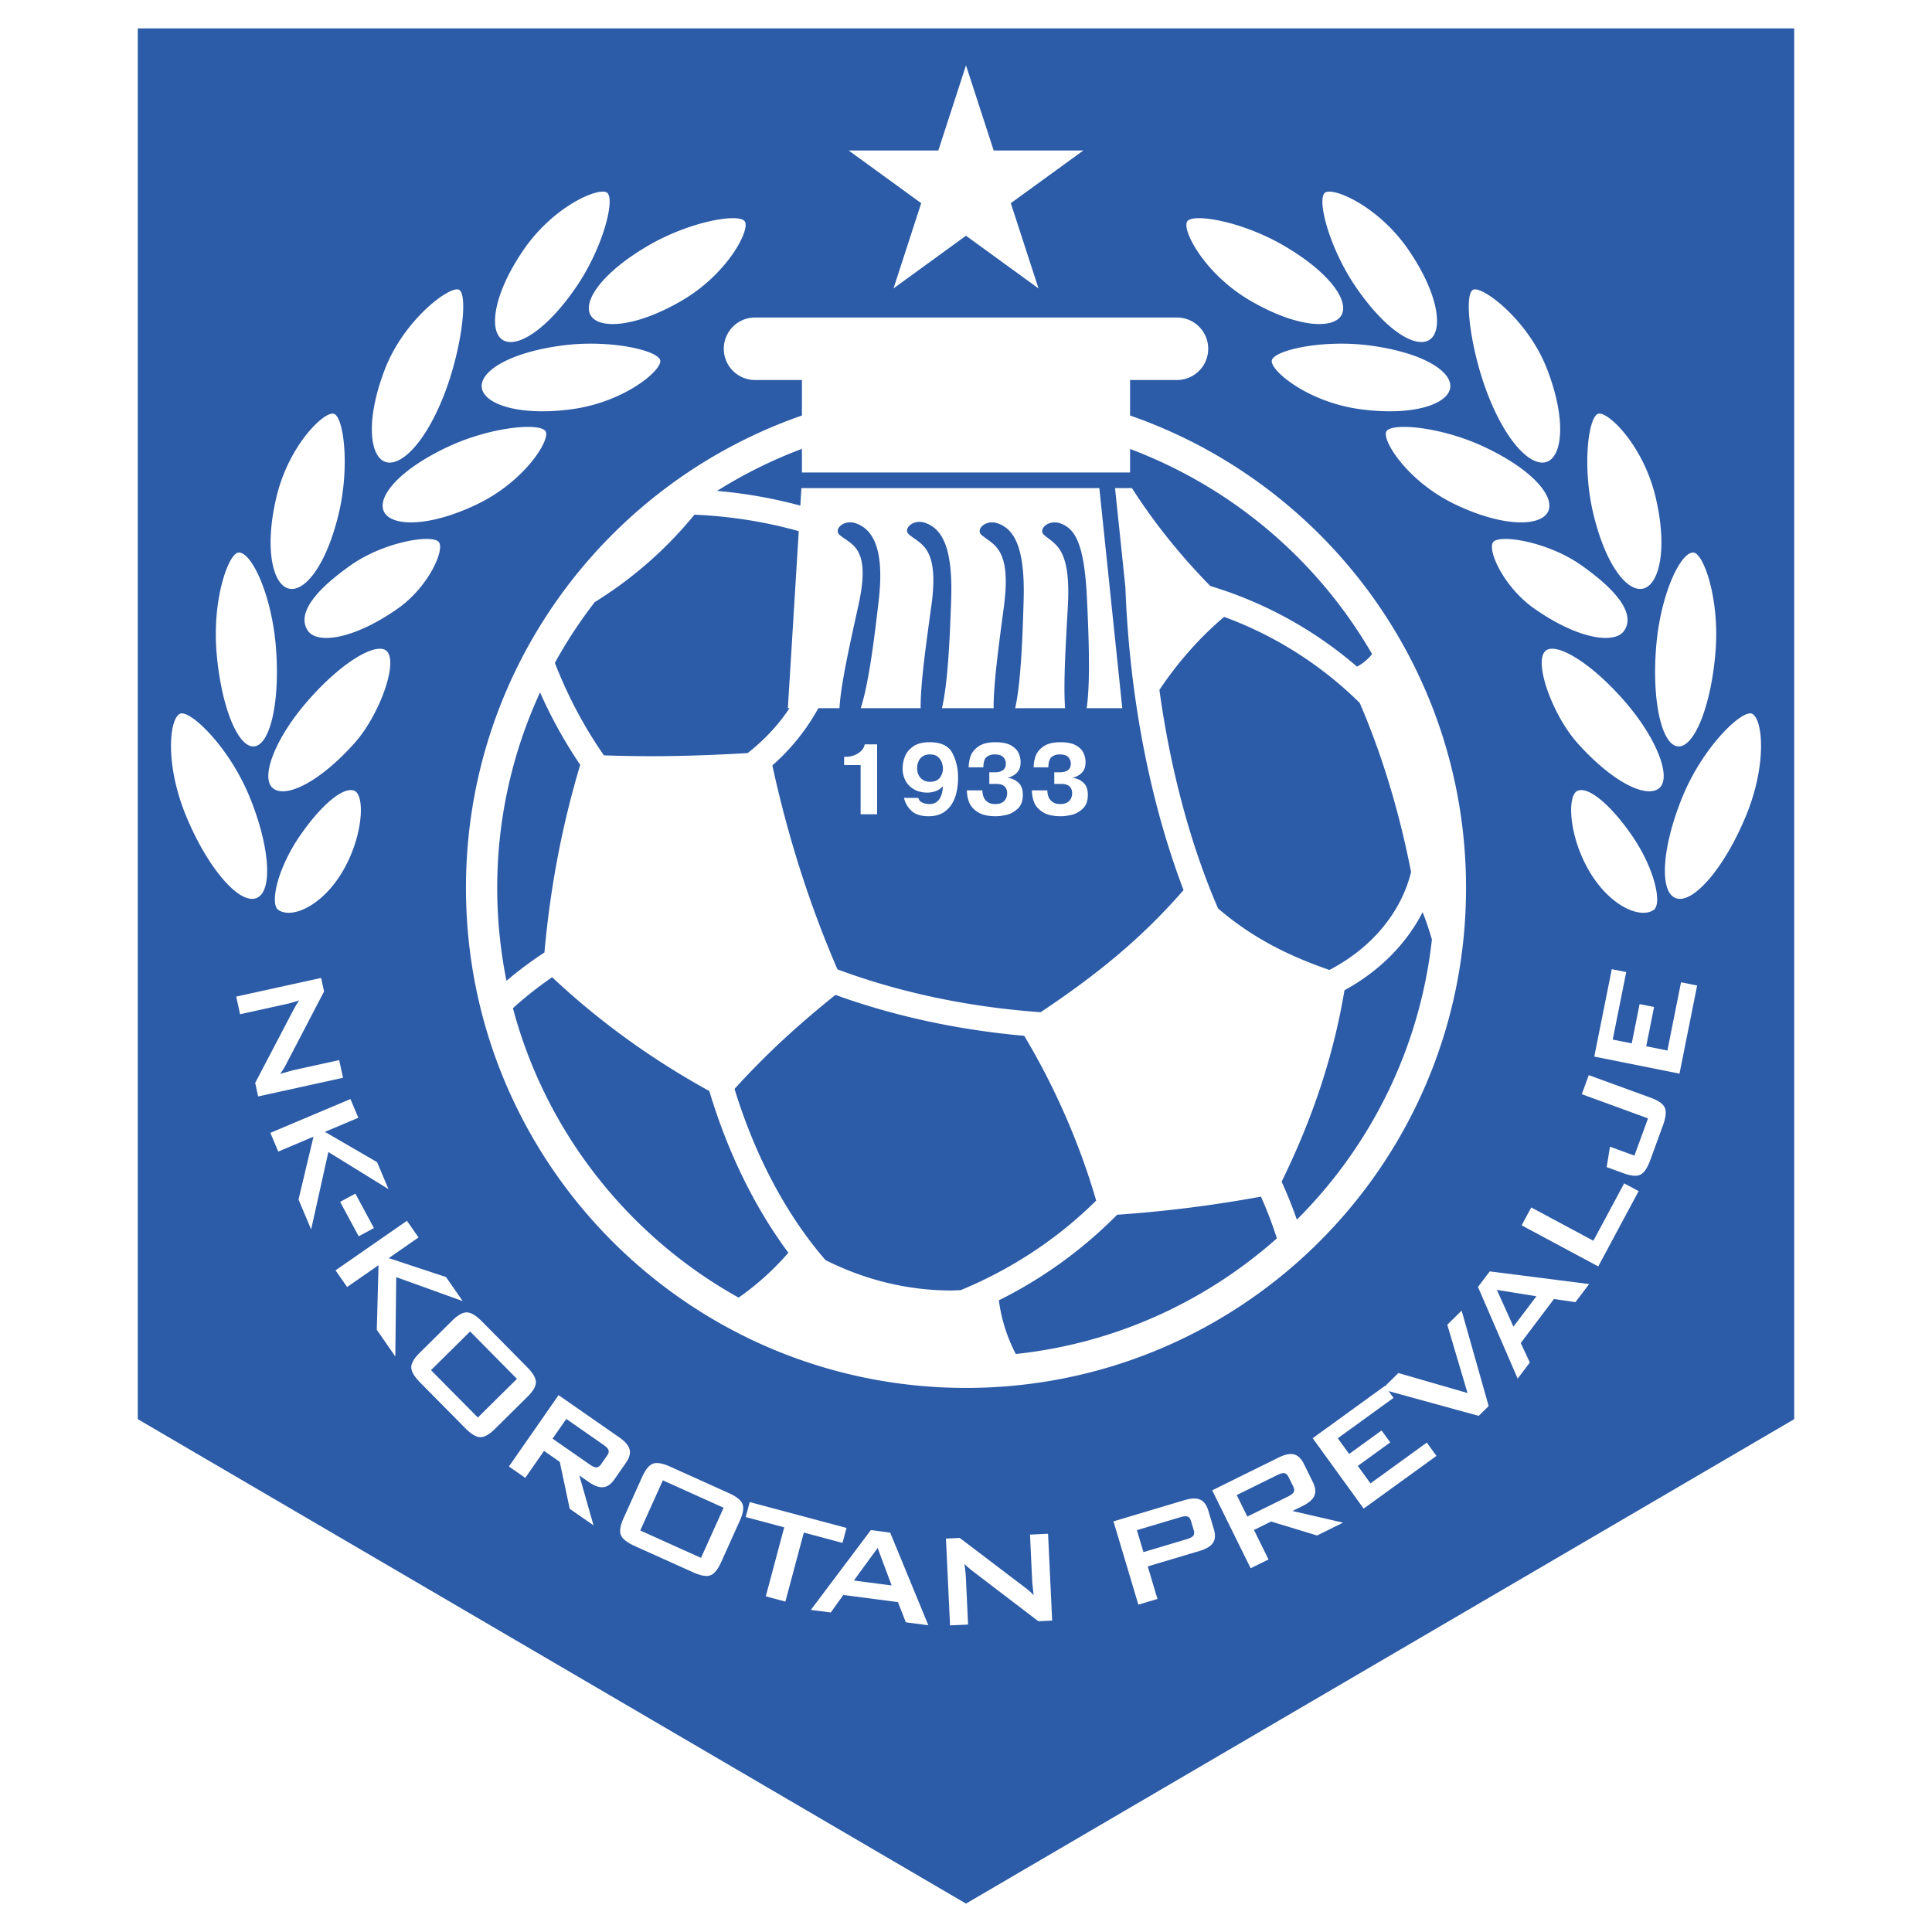 <svg xmlns="http://www.w3.org/2000/svg" width="2500" height="2500" viewBox="0 0 192.756 192.756"><g fill-rule="evenodd" clip-rule="evenodd"><path fill="#fff" d="M0 0h192.756v192.756H0V0z"/><path fill="#2c5ba7" d="M96.377 189.922l82.631-48.332V2.834H13.748V141.59l82.629 48.332z"/><path d="M112.748 41.456v-3.542h4.678a3.118 3.118 0 0 0 0-6.236H75.331a3.118 3.118 0 0 0 0 6.236h4.677v3.542c-19.509 6.777-33.519 25.311-33.519 47.127 0 27.554 22.336 49.89 49.889 49.89 27.554 0 49.89-22.336 49.89-49.89 0-21.817-14.01-40.351-33.52-47.127zm-32.741 3.326v2.356h32.741v-2.344a47.051 47.051 0 0 1 24.145 20.464 4.834 4.834 0 0 1-1.504 1.252 40.173 40.173 0 0 0-14.635-8.044c-2.955-3.015-5.588-6.278-7.822-9.769h-1.684l1.031 9.886c.41 10.995 2.48 21.501 5.803 30.221-4.201 4.835-8.688 8.47-14.256 12.183-7.317-.518-14.181-2.006-20.27-4.273-2.72-6.276-4.92-13.095-6.498-20.347a21.209 21.209 0 0 0 4.59-5.712h2.106c.128-2.338 1.023-6.326 1.905-10.329 1.267-5.75-.717-5.958-1.884-6.951-.65-.553.422-1.625 1.689-1.137 1.468.565 2.826 2.241 2.209 7.633-.474 4.135-1.015 8.351-1.796 10.784h5.976c-.026-2.366.532-6.307 1.075-10.258.802-5.832-1.067-6.077-2.234-7.069-.649-.552.422-1.624 1.689-1.137 1.468.564 2.699 2.167 2.516 7.591-.14 4.148-.34 8.382-.92 10.873h5.156c-.02-2.377.512-6.267 1.027-10.161.771-5.836-1.059-6.122-2.225-7.114-.65-.552.422-1.624 1.688-1.137 1.469.564 2.66 2.201 2.504 7.626-.117 4.095-.291 8.279-.842 10.785h4.977c-.178-2.382.057-6.219.271-10.062.332-5.877-1.195-6.22-2.361-7.212-.65-.552.422-1.624 1.688-1.137 1.469.564 2.338 2.157 2.59 7.578.191 4.102.33 8.294-.033 10.833h3.551l-2.287-21.957H79.956l-.107 1.745a47.637 47.637 0 0 0-8.307-1.463 46.725 46.725 0 0 1 8.465-4.197zm60.776 42.216c-1.014 4.126-4.021 7.63-8.148 9.774-4.006-1.385-7.66-3.17-11.109-6.138-2.723-6.288-4.74-13.75-5.852-21.801 1.857-2.78 4.029-5.229 6.455-7.288a37.755 37.755 0 0 1 13.529 8.584c2.176 5.038 3.918 10.72 5.125 16.869zM59.336 60.075a40.176 40.176 0 0 0 9.95-8.725c3.665.16 7.156.729 10.406 1.646l-1.087 17.657h.162c-1.117 1.702-2.543 3.199-4.173 4.482-3.181.186-6.392.311-9.657.311-1.573 0-3.13-.036-4.683-.083-1.945-2.786-3.593-5.884-4.896-9.227a46.908 46.908 0 0 1 3.978-6.061zm-9.729 28.508a46.487 46.487 0 0 1 4.274-19.499 46.674 46.674 0 0 0 4.007 7.225c-1.768 5.873-2.985 12.15-3.57 18.718a39.645 39.645 0 0 0-3.786 2.824 46.799 46.799 0 0 1-.925-9.268zm24.083 40.88c-10.959-6.105-19.221-16.486-22.514-28.875a36.465 36.465 0 0 1 3.912-3.088c4.697 4.412 9.95 8.201 15.682 11.354 1.848 6.172 4.555 11.65 7.885 16.133a27.156 27.156 0 0 1-4.965 4.476zm22.172-.75c-.305.012-.606.039-.914.039-4.48 0-8.732-1.094-12.587-3.033-3.868-4.465-7.001-10.318-9.076-17.076 3.195-3.521 6.344-6.391 10.067-9.383 5.733 2.08 12.091 3.482 18.836 4.084 2.994 5 5.516 10.689 7.176 16.439-3.811 3.779-8.399 6.821-13.502 8.93zm5.484 6.375a16.07 16.07 0 0 1-1.689-5.354 44.31 44.31 0 0 0 11.801-8.539 127.64 127.64 0 0 0 14.348-1.807 41.493 41.493 0 0 1 1.59 4.162c-7.097 6.3-16.111 10.483-26.05 11.538zm28.043-13.404a43.272 43.272 0 0 0-1.521-3.787c2.83-5.785 5.092-12.027 6.27-19.098 3.42-1.863 6.15-4.573 7.795-7.79.348.859.652 1.776.928 2.726-1.199 10.863-6.123 20.619-13.472 27.949z" fill="#fff"/><path d="M84.218 76.331v-.827h.209c.273 0 .544-.051.813-.156a1.96 1.96 0 0 0 .686-.438c.188-.188.304-.403.346-.645h1.238v6.977h-1.646V76.33h-1.646v.001zM93.773 77.59c-.203.272-.534.409-.992.409-.257 0-.483-.059-.678-.177s-.344-.28-.447-.486-.154-.435-.154-.688c0-.25.047-.481.141-.691s.237-.377.429-.502.425-.187.7-.187c.362 0 .64.091.833.273s.32.381.381.596c.061.214.091.392.091.53a1.5 1.5 0 0 1-.304.923zm-2.815 3.325c.385.348.953.522 1.702.522.657 0 1.204-.165 1.643-.496.438-.331.762-.785.971-1.364.209-.578.313-1.242.313-1.993 0-.906-.188-1.722-.566-2.447-.377-.724-1.135-1.086-2.273-1.086-.7 0-1.25.144-1.652.431s-.676.629-.823 1.025a3.384 3.384 0 0 0-.221 1.183c0 .435.098.834.292 1.198.195.365.48.654.855.869s.818.322 1.329.322c.244 0 .505-.044.782-.133a1.85 1.85 0 0 0 .768-.497c-.075 1.182-.524 1.772-1.348 1.772-.26 0-.496-.048-.709-.146a.671.671 0 0 1-.397-.469h-1.433a2.5 2.5 0 0 0 .767 1.309zM96.468 78.856h1.542c0 .208.037.415.109.622.072.206.205.381.396.526.191.145.451.217.775.217.311 0 .555-.059.732-.177a.918.918 0 0 0 .365-.419c.062-.16.096-.315.096-.463 0-.634-.363-.951-1.088-.951h-.693v-1.158h.527c.75 0 1.125-.294 1.125-.884a.924.924 0 0 0-.246-.615c-.164-.19-.453-.285-.871-.285-.318 0-.586.086-.799.258-.213.173-.322.516-.328 1.029h-1.465c0-.375.065-.748.193-1.119.129-.371.393-.695.792-.971.398-.275.961-.414 1.689-.414.666 0 1.186.107 1.557.321.371.214.621.47.752.767.131.296.197.595.197.895 0 .458-.125.812-.375 1.062a1.8 1.8 0 0 1-.887.49v.029c.387.036.73.189 1.033.46.303.27.453.68.453 1.231 0 .619-.178 1.086-.533 1.402-.357.315-.734.516-1.135.601-.398.085-.74.127-1.023.127-.773 0-1.375-.136-1.803-.409-.426-.272-.715-.601-.865-.984a3.298 3.298 0 0 1-.222-1.188zM102.953 78.856h1.541c0 .208.037.415.109.622.072.206.205.381.396.526.193.145.451.217.775.217.311 0 .555-.059.732-.177.18-.119.301-.259.365-.419s.096-.315.096-.463c0-.634-.363-.951-1.088-.951h-.693v-1.158h.527c.75 0 1.125-.294 1.125-.884a.924.924 0 0 0-.246-.615c-.164-.19-.453-.285-.871-.285-.318 0-.586.086-.799.258-.211.173-.32.516-.328 1.029h-1.465c0-.375.064-.748.193-1.119s.393-.695.791-.971c.398-.275.961-.414 1.691-.414.664 0 1.184.107 1.555.321.371.214.623.47.752.767.131.296.197.595.197.895 0 .458-.125.812-.375 1.062s-.547.413-.885.49v.029c.385.036.729.189 1.031.46.303.27.455.68.455 1.231 0 .619-.18 1.086-.535 1.402-.357.315-.734.516-1.133.601-.4.085-.742.127-1.025.127-.773 0-1.373-.136-1.801-.409-.428-.272-.717-.601-.867-.984a3.317 3.317 0 0 1-.22-1.188zM21.602 65.038c.431 5.34 2.106 9.562 3.743 9.43 1.636-.133 2.613-4.569 2.182-9.909-.431-5.34-2.482-9.556-3.742-9.43-.975.097-2.614 4.568-2.183 9.909zM30.605 70.037c-3.118 3.605-4.636 7.483-3.41 8.575 1.226 1.091 4.615-.487 8.185-4.482 2.434-2.726 4.376-7.999 3.215-9.16-.974-.974-4.485 1.014-7.99 5.067zM18.553 81.375c2.088 5.084 5.199 8.78 6.949 8.255 1.749-.525 1.475-5.073-.613-10.157s-6.02-8.75-6.948-8.255c-1.075.573-1.476 5.073.612 10.157zM29.923 83.386c-2.267 3.296-3.021 6.82-2.144 7.405 1.366.91 4.402-.418 6.431-3.897 2.046-3.508 2.204-7.52 1.169-7.99-1.071-.487-3.312 1.364-5.456 4.482zM27.584 49.574c-1.241 5.211-.359 8.77 1.237 9.15 1.597.379 3.778-2.374 4.999-7.591 1.072-4.58.487-9.452-.487-9.842-.909-.363-4.507 3.071-5.749 8.283zM39.688 60.715c-4.383 3.08-8.017 3.572-8.959 2.228-.943-1.343-.115-3.458 4.262-6.548 3.313-2.339 8.047-3.101 8.77-2.339.673.711-.975 4.483-4.073 6.659zM47.511 50.355c-4.843 2.292-8.506 2.164-9.208.68s1.542-4.187 6.393-6.459c4.26-1.996 9.147-2.43 9.73-1.557.544.814-2.072 5.044-6.915 7.336zM38.404 36.833c-1.931 4.998-1.535 8.642-.003 9.233 1.531.591 4.062-1.845 5.973-6.85 1.677-4.395 2.346-9.783 1.433-10.3-.853-.482-5.473 2.919-7.403 7.917zM57.05 40.827c-5.31.716-8.762-.516-8.981-2.143-.219-1.626 2.738-3.522 8.051-4.218 4.664-.61 9.454.457 9.745 1.466.27.941-3.506 4.179-8.815 4.895zM52.25 24.905c-3.034 4.416-3.492 8.052-2.139 8.982 1.353.929 4.379-.855 7.396-5.282 2.649-3.887 3.857-8.643 3.089-9.357-.719-.667-5.311 1.242-8.346 5.657zM68.044 29.981c-4.625 2.705-8.285 2.896-9.113 1.479-.829-1.417 1.171-4.305 5.806-6.992 4.069-2.358 8.9-3.218 9.557-2.399.613.764-1.626 5.206-6.25 7.912zM171.156 65.038c-.43 5.34-2.105 9.562-3.742 9.43s-2.613-4.569-2.182-9.909c.43-5.34 2.482-9.556 3.742-9.43.975.097 2.614 4.568 2.182 9.909zM162.154 70.037c3.117 3.605 4.635 7.483 3.41 8.575-1.227 1.091-4.615-.487-8.186-4.482-2.434-2.726-4.377-7.999-3.215-9.16.976-.974 4.485 1.014 7.991 5.067zM174.205 81.375c-2.088 5.084-5.199 8.78-6.947 8.255-1.75-.525-1.475-5.073.613-10.157s6.02-8.75 6.947-8.255c1.075.573 1.477 5.073-.613 10.157zM162.836 83.386c2.266 3.296 3.021 6.82 2.143 7.405-1.365.91-4.4-.418-6.43-3.897-2.047-3.508-2.205-7.52-1.17-7.99 1.072-.487 3.312 1.364 5.457 4.482zM165.174 49.574c1.242 5.211.359 8.77-1.236 9.15-1.598.379-3.777-2.374-5-7.591-1.072-4.58-.486-9.452.488-9.842.908-.363 4.506 3.071 5.748 8.283zM153.07 60.715c4.385 3.08 8.018 3.572 8.961 2.228.941-1.343.115-3.458-4.262-6.548-3.314-2.339-8.049-3.101-8.771-2.339-.672.711.975 4.483 4.072 6.659zM145.248 50.355c4.844 2.292 8.506 2.164 9.207.68.703-1.484-1.541-4.187-6.393-6.459-4.26-1.996-9.146-2.43-9.73-1.557-.543.814 2.072 5.044 6.916 7.336zM154.355 36.833c1.93 4.998 1.533 8.642.002 9.233-1.529.591-4.062-1.845-5.973-6.85-1.676-4.395-2.346-9.783-1.432-10.3.853-.482 5.474 2.919 7.403 7.917zM135.709 40.827c5.309.716 8.762-.516 8.98-2.143.219-1.626-2.738-3.522-8.051-4.218-4.664-.61-9.453.457-9.744 1.466-.271.941 3.504 4.179 8.815 4.895zM140.51 24.905c3.033 4.416 3.492 8.052 2.139 8.982-1.352.929-4.379-.855-7.396-5.282-2.648-3.887-3.857-8.643-3.088-9.357.716-.667 5.31 1.242 8.345 5.657zM124.715 29.981c4.625 2.705 8.285 2.896 9.113 1.479s-1.172-4.305-5.807-6.992c-4.068-2.358-8.9-3.218-9.557-2.399-.612.764 1.626 5.206 6.251 7.912zM89.145 28.775l2.763-8.504-7.236-5.256h8.943l2.762-8.499 2.764 8.499h8.943l-7.236 5.256 2.763 8.504-7.234-5.256-7.232 5.256zM23.567 99.428l8.47-1.861.296 1.348-3.681 7.064c-.121.24-.238.455-.351.643a5.557 5.557 0 0 1-.359.525c.468-.137.8-.232.996-.287a9.89 9.89 0 0 1 .454-.115l4.447-.979.387 1.764-8.47 1.861-.296-1.348 3.865-7.377c.1-.18.192-.336.274-.473s.168-.264.26-.385c-.256.084-.499.158-.729.223s-.43.115-.601.152l-4.576 1.006-.386-1.761zM26.974 113.025l7.989-3.373.788 1.866-3.333 1.408 5.205 3.023 1.137 2.692-6-3.703-1.717 7.722-1.26-2.984 1.494-6.268-3.515 1.485-.788-1.868z" fill="#fff"/><path fill="#fff" d="M33.934 119.908l1.524-.82 1.85 3.435-1.523.821-1.851-3.436zM33.476 126.742l7.124-4.945 1.155 1.664-2.972 2.062 5.716 1.889 1.666 2.4-6.633-2.39-.093 7.912-1.847-2.662.173-6.442-3.134 2.176-1.155-1.664zM46.902 132.842l4.674 4.727-3.901 3.857-4.674-4.725 3.901-3.859zm-5.028 2.125c-.565.559-.846 1.045-.843 1.459.004.412.303.92.897 1.52l4.484 4.535c.591.598 1.093.9 1.505.908.412.006.901-.27 1.467-.828l3.248-3.213c.559-.553.837-1.037.835-1.449-.001-.414-.298-.918-.89-1.518l-4.484-4.533c-.594-.602-1.098-.904-1.513-.912-.414-.008-.9.266-1.459.818l-3.247 3.213zM60.713 144.684c.047.156 0 .336-.143.541l-.591.85c-.146.209-.3.318-.462.328-.163.008-.387-.086-.673-.285l-3.713-2.584 1.367-1.965 3.713 2.584c.287.199.454.376.502.531zm-8.306 2.763l1.873-2.691 1.567 1.092.994 4.684 2.375 1.652-1.417-4.979.927.645c.568.395 1.056.572 1.464.527.408-.043.78-.305 1.115-.787l1.153-1.658c.339-.486.457-.928.354-1.324-.102-.395-.438-.791-1.005-1.186l-6.078-4.229-4.954 7.117 1.632 1.137zM66.135 147.695l6.06 2.732-2.255 5.002-6.06-2.732 2.255-5.002zm-3.929 3.789c-.327.725-.414 1.279-.263 1.664.152.385.613.75 1.384 1.098l5.813 2.619c.767.346 1.343.449 1.731.307.387-.141.744-.574 1.071-1.299l1.877-4.166c.323-.715.41-1.266.26-1.652-.15-.385-.608-.75-1.375-1.096l-5.813-2.619c-.771-.348-1.35-.451-1.739-.309s-.745.57-1.068 1.287l-1.878 4.166zM80.198 152.904l-1.839 6.885-1.956-.523 1.839-6.885-3.843-1.026.399-1.494 9.66 2.58-.4 1.495-3.86-1.032zM87.562 154.439l1.397 3.742-3.766-.492 2.369-3.25zm-4.671 6.44l1.246-1.75 5.45.713.787 2.016 2.246.293-3.806-9.244-1.928-.252-5.988 7.965 1.993.259zM94.785 162.166l-.408-8.662 1.378-.064 6.344 4.818c.217.16.408.311.574.453.164.143.318.291.457.443a78.732 78.732 0 0 1-.115-1.029 8.31 8.31 0 0 1-.037-.467l-.215-4.549 1.803-.086.408 8.664-1.379.064-6.62-5.053c-.159-.129-.3-.246-.42-.35s-.231-.211-.335-.32c.04.266.072.518.097.756.025.236.042.441.049.617l.22 4.68-1.801.085zM118.494 151.311c.15.059.262.209.334.449l.264.883c.074.244.062.434-.031.566s-.309.25-.643.35l-4.334 1.295-.654-2.188 4.334-1.295c.336-.1.578-.121.73-.06zm-3.014 8.218l-.969-3.246 5.188-1.551c.664-.199 1.105-.469 1.326-.811.223-.344.248-.795.082-1.355l-.551-1.842c-.17-.568-.441-.938-.816-1.104-.373-.166-.891-.15-1.553.047l-7.096 2.121 2.484 8.309 1.905-.568zM128.156 146.98c.158.033.293.162.404.385l.457.928c.113.229.135.416.064.562-.07.148-.264.299-.576.453l-4.057 2.002-1.059-2.146 4.057-2.002c.314-.154.55-.215.71-.182zm-1.595 8.606l-1.451-2.938 1.713-.846 4.582 1.395 2.594-1.281-5.045-1.166 1.014-.5c.619-.305 1.01-.648 1.168-1.025.16-.379.109-.832-.15-1.357l-.895-1.811c-.262-.531-.592-.85-.986-.951-.396-.102-.904.002-1.525.307l-6.639 3.277 3.838 7.777 1.782-.881zM136.055 150.514l-5.088-7.024 7.203-5.217.863 1.194-5.56 4.029 1.132 1.565 3.237-2.342.863 1.191-3.236 2.344 1.263 1.746 5.623-4.072.961 1.328-7.261 5.258z"/><path fill="#fff" d="M147.531 141.262l-9.66-2.653 1.643-1.621 6.902 1.996-2.02-6.812 1.432-1.412 2.697 9.521-.994.981zM149.344 128.693l3.943.637-2.291 3.029-1.652-3.666zm3.287 7.245l-.906-1.947 3.314-4.385 2.143.312 1.365-1.807-9.916-1.264-1.174 1.551 3.961 9.145 1.213-1.605zM159.457 126.352l-7.643-4.1.959-1.785 6.198 3.324 3.072-5.727 1.445.774-4.031 7.514zM164.646 115.752c-.287.789-.617 1.271-.988 1.449s-.93.129-1.678-.143l-1.684-.615.332-2.035 2.439.891 1.355-3.719-6.607-2.412.695-1.902 6.215 2.268c.746.273 1.205.6 1.373.979s.107.963-.18 1.752l-1.272 3.487zM167.564 107.117l-8.503-1.701 1.746-8.721 1.443.289-1.348 6.735 1.897.379.783-3.918 1.445.289-.783 3.92 2.111.422 1.362-6.807 1.607.322-1.76 8.791z"/></g></svg>